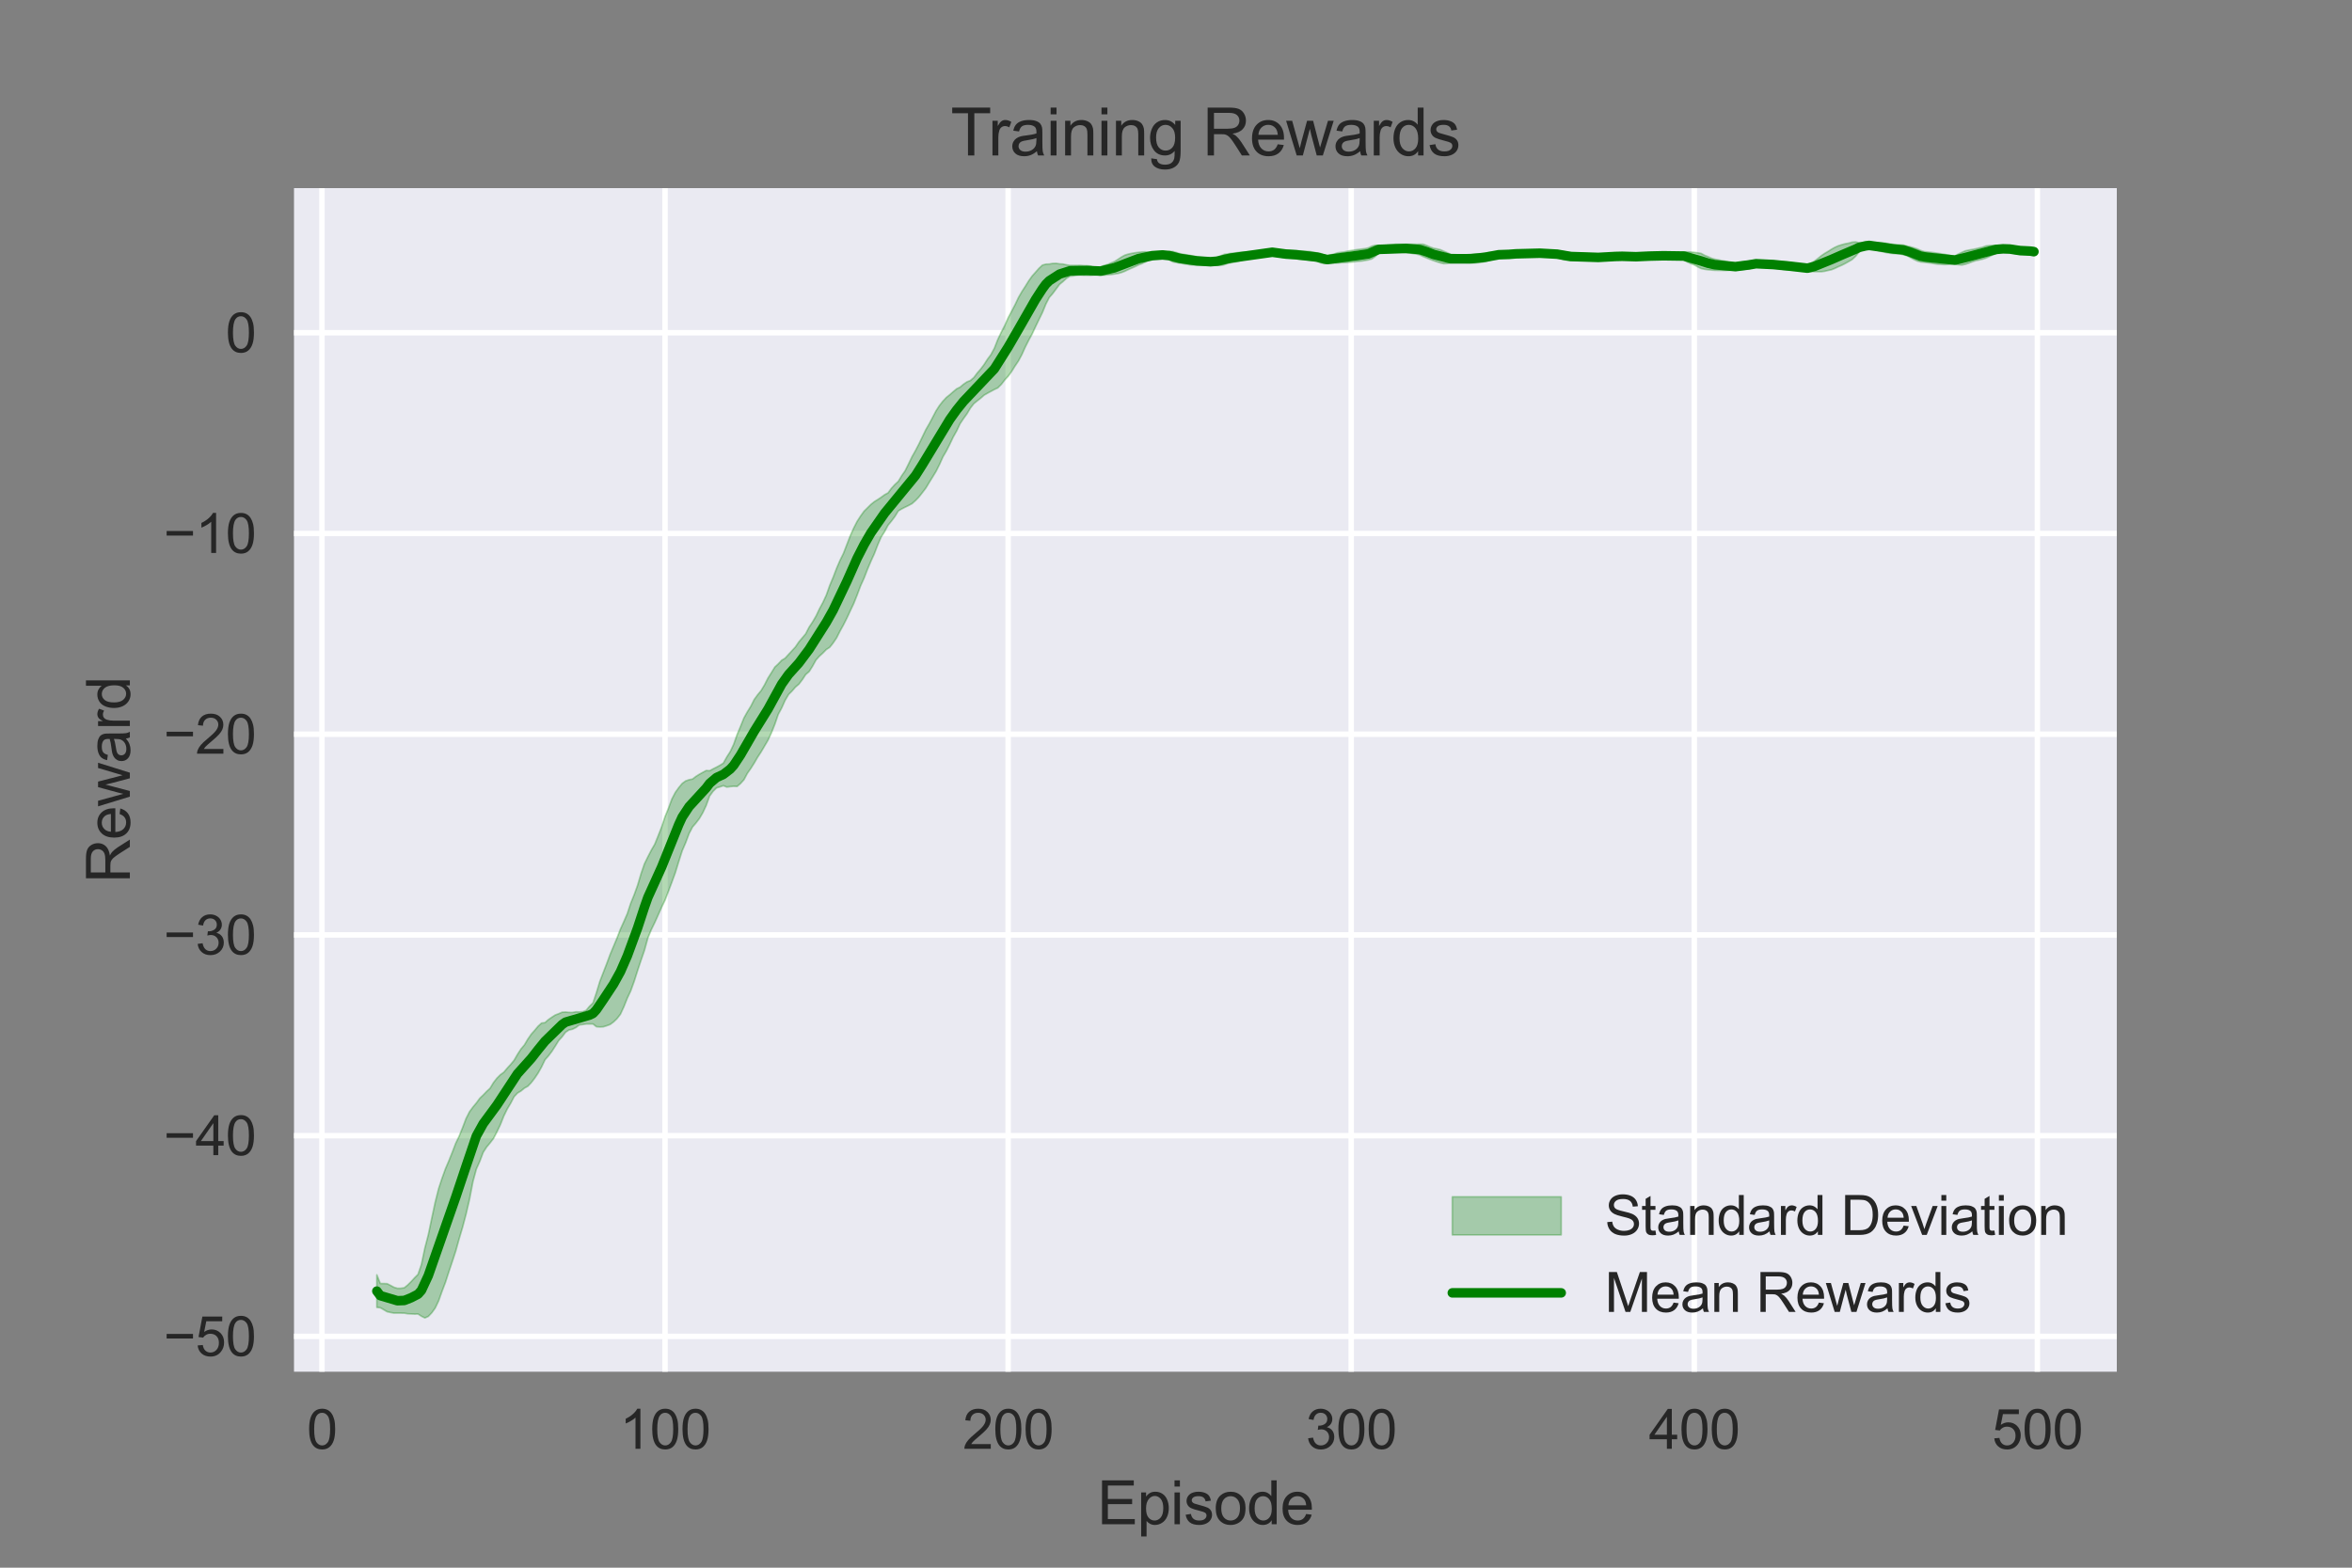 <?xml version="1.0" encoding="utf-8" standalone="no"?>
<!DOCTYPE svg PUBLIC "-//W3C//DTD SVG 1.1//EN"
  "http://www.w3.org/Graphics/SVG/1.1/DTD/svg11.dtd">
<svg xmlns:xlink="http://www.w3.org/1999/xlink" width="432pt" height="288pt" viewBox="0 0 432 288" xmlns="http://www.w3.org/2000/svg" version="1.1">
 <rect x="0" y="0" width="432" height="288" fill="#808080" stroke="none"/>
 <defs>
  <style type="text/css">*{stroke-linejoin: round; stroke-linecap: butt}</style>
 </defs>
 <g id="figure_1">
  <g id="patch_1">
   <path d="M 0 288 
L 432 288 
L 432 0 
L 0 0 
L 0 288 
z
" style="fill: none"/>
  </g>
  <g id="axes_1">
   <g id="patch_2">
    <path d="M 54 252 
L 388.8 252 
L 388.8 34.56 
L 54 34.56 
z
" style="fill: #eaeaf2"/>
   </g>
   <g id="matplotlib.axis_1">
    <g id="xtick_1">
     <g id="line2d_1">
      <path d="M 59.136 252 
L 59.136 34.56 
" clip-path="url(#p780eef0ff9)" style="fill: none; stroke: #ffffff; stroke-linecap: round"/>
     </g>
     <g id="line2d_2"/>
     <g id="text_1">
      <!-- 0 -->
      <g style="fill: #262626" transform="translate(56.355 266.158)scale(0.1 -0.1)">
       <defs>
        <path id="ArialMT-30" d="M 266 2259 
Q 266 3072 433 3567 
Q 600 4063 929 4331 
Q 1259 4600 1759 4600 
Q 2128 4600 2406 4451 
Q 2684 4303 2865 4023 
Q 3047 3744 3150 3342 
Q 3253 2941 3253 2259 
Q 3253 1453 3087 958 
Q 2922 463 2592 192 
Q 2263 -78 1759 -78 
Q 1097 -78 719 397 
Q 266 969 266 2259 
z
M 844 2259 
Q 844 1131 1108 757 
Q 1372 384 1759 384 
Q 2147 384 2411 759 
Q 2675 1134 2675 2259 
Q 2675 3391 2411 3762 
Q 2147 4134 1753 4134 
Q 1366 4134 1134 3806 
Q 844 3388 844 2259 
z
" transform="scale(0.016)"/>
       </defs>
       <use xlink:href="#ArialMT-30"/>
      </g>
     </g>
    </g>
    <g id="xtick_2">
     <g id="line2d_3">
      <path d="M 122.151 252 
L 122.151 34.56 
" clip-path="url(#p780eef0ff9)" style="fill: none; stroke: #ffffff; stroke-linecap: round"/>
     </g>
     <g id="line2d_4"/>
     <g id="text_2">
      <!-- 100 -->
      <g style="fill: #262626" transform="translate(113.81 266.158)scale(0.1 -0.1)">
       <defs>
        <path id="ArialMT-31" d="M 2384 0 
L 1822 0 
L 1822 3584 
Q 1619 3391 1289 3197 
Q 959 3003 697 2906 
L 697 3450 
Q 1169 3672 1522 3987 
Q 1875 4303 2022 4600 
L 2384 4600 
L 2384 0 
z
" transform="scale(0.016)"/>
       </defs>
       <use xlink:href="#ArialMT-31"/>
       <use xlink:href="#ArialMT-30" x="55.615"/>
       <use xlink:href="#ArialMT-30" x="111.23"/>
      </g>
     </g>
    </g>
    <g id="xtick_3">
     <g id="line2d_5">
      <path d="M 185.166 252 
L 185.166 34.56 
" clip-path="url(#p780eef0ff9)" style="fill: none; stroke: #ffffff; stroke-linecap: round"/>
     </g>
     <g id="line2d_6"/>
     <g id="text_3">
      <!-- 200 -->
      <g style="fill: #262626" transform="translate(176.825 266.158)scale(0.1 -0.1)">
       <defs>
        <path id="ArialMT-32" d="M 3222 541 
L 3222 0 
L 194 0 
Q 188 203 259 391 
Q 375 700 629 1000 
Q 884 1300 1366 1694 
Q 2113 2306 2375 2664 
Q 2638 3022 2638 3341 
Q 2638 3675 2398 3904 
Q 2159 4134 1775 4134 
Q 1369 4134 1125 3890 
Q 881 3647 878 3216 
L 300 3275 
Q 359 3922 746 4261 
Q 1134 4600 1788 4600 
Q 2447 4600 2831 4234 
Q 3216 3869 3216 3328 
Q 3216 3053 3103 2787 
Q 2991 2522 2730 2228 
Q 2469 1934 1863 1422 
Q 1356 997 1212 845 
Q 1069 694 975 541 
L 3222 541 
z
" transform="scale(0.016)"/>
       </defs>
       <use xlink:href="#ArialMT-32"/>
       <use xlink:href="#ArialMT-30" x="55.615"/>
       <use xlink:href="#ArialMT-30" x="111.23"/>
      </g>
     </g>
    </g>
    <g id="xtick_4">
     <g id="line2d_7">
      <path d="M 248.181 252 
L 248.181 34.56 
" clip-path="url(#p780eef0ff9)" style="fill: none; stroke: #ffffff; stroke-linecap: round"/>
     </g>
     <g id="line2d_8"/>
     <g id="text_4">
      <!-- 300 -->
      <g style="fill: #262626" transform="translate(239.84 266.158)scale(0.1 -0.1)">
       <defs>
        <path id="ArialMT-33" d="M 269 1209 
L 831 1284 
Q 928 806 1161 595 
Q 1394 384 1728 384 
Q 2125 384 2398 659 
Q 2672 934 2672 1341 
Q 2672 1728 2419 1979 
Q 2166 2231 1775 2231 
Q 1616 2231 1378 2169 
L 1441 2663 
Q 1497 2656 1531 2656 
Q 1891 2656 2178 2843 
Q 2466 3031 2466 3422 
Q 2466 3731 2256 3934 
Q 2047 4138 1716 4138 
Q 1388 4138 1169 3931 
Q 950 3725 888 3313 
L 325 3413 
Q 428 3978 793 4289 
Q 1159 4600 1703 4600 
Q 2078 4600 2393 4439 
Q 2709 4278 2876 4000 
Q 3044 3722 3044 3409 
Q 3044 3113 2884 2869 
Q 2725 2625 2413 2481 
Q 2819 2388 3044 2092 
Q 3269 1797 3269 1353 
Q 3269 753 2831 336 
Q 2394 -81 1725 -81 
Q 1122 -81 723 278 
Q 325 638 269 1209 
z
" transform="scale(0.016)"/>
       </defs>
       <use xlink:href="#ArialMT-33"/>
       <use xlink:href="#ArialMT-30" x="55.615"/>
       <use xlink:href="#ArialMT-30" x="111.23"/>
      </g>
     </g>
    </g>
    <g id="xtick_5">
     <g id="line2d_9">
      <path d="M 311.197 252 
L 311.197 34.56 
" clip-path="url(#p780eef0ff9)" style="fill: none; stroke: #ffffff; stroke-linecap: round"/>
     </g>
     <g id="line2d_10"/>
     <g id="text_5">
      <!-- 400 -->
      <g style="fill: #262626" transform="translate(302.855 266.158)scale(0.1 -0.1)">
       <defs>
        <path id="ArialMT-34" d="M 2069 0 
L 2069 1097 
L 81 1097 
L 81 1613 
L 2172 4581 
L 2631 4581 
L 2631 1613 
L 3250 1613 
L 3250 1097 
L 2631 1097 
L 2631 0 
L 2069 0 
z
M 2069 1613 
L 2069 3678 
L 634 1613 
L 2069 1613 
z
" transform="scale(0.016)"/>
       </defs>
       <use xlink:href="#ArialMT-34"/>
       <use xlink:href="#ArialMT-30" x="55.615"/>
       <use xlink:href="#ArialMT-30" x="111.23"/>
      </g>
     </g>
    </g>
    <g id="xtick_6">
     <g id="line2d_11">
      <path d="M 374.212 252 
L 374.212 34.56 
" clip-path="url(#p780eef0ff9)" style="fill: none; stroke: #ffffff; stroke-linecap: round"/>
     </g>
     <g id="line2d_12"/>
     <g id="text_6">
      <!-- 500 -->
      <g style="fill: #262626" transform="translate(365.871 266.158)scale(0.1 -0.1)">
       <defs>
        <path id="ArialMT-35" d="M 266 1200 
L 856 1250 
Q 922 819 1161 601 
Q 1400 384 1738 384 
Q 2144 384 2425 690 
Q 2706 997 2706 1503 
Q 2706 1984 2436 2262 
Q 2166 2541 1728 2541 
Q 1456 2541 1237 2417 
Q 1019 2294 894 2097 
L 366 2166 
L 809 4519 
L 3088 4519 
L 3088 3981 
L 1259 3981 
L 1013 2750 
Q 1425 3038 1878 3038 
Q 2478 3038 2890 2622 
Q 3303 2206 3303 1553 
Q 3303 931 2941 478 
Q 2500 -78 1738 -78 
Q 1113 -78 717 272 
Q 322 622 266 1200 
z
" transform="scale(0.016)"/>
       </defs>
       <use xlink:href="#ArialMT-35"/>
       <use xlink:href="#ArialMT-30" x="55.615"/>
       <use xlink:href="#ArialMT-30" x="111.23"/>
      </g>
     </g>
    </g>
    <g id="text_7">
     <!-- Episode -->
     <g style="fill: #262626" transform="translate(201.525 280.019)scale(0.11 -0.11)">
      <defs>
       <path id="ArialMT-45" d="M 506 0 
L 506 4581 
L 3819 4581 
L 3819 4041 
L 1113 4041 
L 1113 2638 
L 3647 2638 
L 3647 2100 
L 1113 2100 
L 1113 541 
L 3925 541 
L 3925 0 
L 506 0 
z
" transform="scale(0.016)"/>
       <path id="ArialMT-70" d="M 422 -1272 
L 422 3319 
L 934 3319 
L 934 2888 
Q 1116 3141 1344 3267 
Q 1572 3394 1897 3394 
Q 2322 3394 2647 3175 
Q 2972 2956 3137 2557 
Q 3303 2159 3303 1684 
Q 3303 1175 3120 767 
Q 2938 359 2589 142 
Q 2241 -75 1856 -75 
Q 1575 -75 1351 44 
Q 1128 163 984 344 
L 984 -1272 
L 422 -1272 
z
M 931 1641 
Q 931 1000 1190 694 
Q 1450 388 1819 388 
Q 2194 388 2461 705 
Q 2728 1022 2728 1688 
Q 2728 2322 2467 2637 
Q 2206 2953 1844 2953 
Q 1484 2953 1207 2617 
Q 931 2281 931 1641 
z
" transform="scale(0.016)"/>
       <path id="ArialMT-69" d="M 425 3934 
L 425 4581 
L 988 4581 
L 988 3934 
L 425 3934 
z
M 425 0 
L 425 3319 
L 988 3319 
L 988 0 
L 425 0 
z
" transform="scale(0.016)"/>
       <path id="ArialMT-73" d="M 197 991 
L 753 1078 
Q 800 744 1014 566 
Q 1228 388 1613 388 
Q 2000 388 2187 545 
Q 2375 703 2375 916 
Q 2375 1106 2209 1216 
Q 2094 1291 1634 1406 
Q 1016 1563 777 1677 
Q 538 1791 414 1992 
Q 291 2194 291 2438 
Q 291 2659 392 2848 
Q 494 3038 669 3163 
Q 800 3259 1026 3326 
Q 1253 3394 1513 3394 
Q 1903 3394 2198 3281 
Q 2494 3169 2634 2976 
Q 2775 2784 2828 2463 
L 2278 2388 
Q 2241 2644 2061 2787 
Q 1881 2931 1553 2931 
Q 1166 2931 1000 2803 
Q 834 2675 834 2503 
Q 834 2394 903 2306 
Q 972 2216 1119 2156 
Q 1203 2125 1616 2013 
Q 2213 1853 2448 1751 
Q 2684 1650 2818 1456 
Q 2953 1263 2953 975 
Q 2953 694 2789 445 
Q 2625 197 2315 61 
Q 2006 -75 1616 -75 
Q 969 -75 630 194 
Q 291 463 197 991 
z
" transform="scale(0.016)"/>
       <path id="ArialMT-6f" d="M 213 1659 
Q 213 2581 725 3025 
Q 1153 3394 1769 3394 
Q 2453 3394 2887 2945 
Q 3322 2497 3322 1706 
Q 3322 1066 3130 698 
Q 2938 331 2570 128 
Q 2203 -75 1769 -75 
Q 1072 -75 642 372 
Q 213 819 213 1659 
z
M 791 1659 
Q 791 1022 1069 705 
Q 1347 388 1769 388 
Q 2188 388 2466 706 
Q 2744 1025 2744 1678 
Q 2744 2294 2464 2611 
Q 2184 2928 1769 2928 
Q 1347 2928 1069 2612 
Q 791 2297 791 1659 
z
" transform="scale(0.016)"/>
       <path id="ArialMT-64" d="M 2575 0 
L 2575 419 
Q 2259 -75 1647 -75 
Q 1250 -75 917 144 
Q 584 363 401 755 
Q 219 1147 219 1656 
Q 219 2153 384 2558 
Q 550 2963 881 3178 
Q 1213 3394 1622 3394 
Q 1922 3394 2156 3267 
Q 2391 3141 2538 2938 
L 2538 4581 
L 3097 4581 
L 3097 0 
L 2575 0 
z
M 797 1656 
Q 797 1019 1065 703 
Q 1334 388 1700 388 
Q 2069 388 2326 689 
Q 2584 991 2584 1609 
Q 2584 2291 2321 2609 
Q 2059 2928 1675 2928 
Q 1300 2928 1048 2622 
Q 797 2316 797 1656 
z
" transform="scale(0.016)"/>
       <path id="ArialMT-65" d="M 2694 1069 
L 3275 997 
Q 3138 488 2766 206 
Q 2394 -75 1816 -75 
Q 1088 -75 661 373 
Q 234 822 234 1631 
Q 234 2469 665 2931 
Q 1097 3394 1784 3394 
Q 2450 3394 2872 2941 
Q 3294 2488 3294 1666 
Q 3294 1616 3291 1516 
L 816 1516 
Q 847 969 1125 678 
Q 1403 388 1819 388 
Q 2128 388 2347 550 
Q 2566 713 2694 1069 
z
M 847 1978 
L 2700 1978 
Q 2663 2397 2488 2606 
Q 2219 2931 1791 2931 
Q 1403 2931 1139 2672 
Q 875 2413 847 1978 
z
" transform="scale(0.016)"/>
      </defs>
      <use xlink:href="#ArialMT-45"/>
      <use xlink:href="#ArialMT-70" x="66.699"/>
      <use xlink:href="#ArialMT-69" x="122.314"/>
      <use xlink:href="#ArialMT-73" x="144.531"/>
      <use xlink:href="#ArialMT-6f" x="194.531"/>
      <use xlink:href="#ArialMT-64" x="250.146"/>
      <use xlink:href="#ArialMT-65" x="305.762"/>
     </g>
    </g>
   </g>
   <g id="matplotlib.axis_2">
    <g id="ytick_1">
     <g id="line2d_13">
      <path d="M 54 245.512 
L 388.8 245.512 
" clip-path="url(#p780eef0ff9)" style="fill: none; stroke: #ffffff; stroke-linecap: round"/>
     </g>
     <g id="line2d_14"/>
     <g id="text_8">
      <!-- −50 -->
      <g style="fill: #262626" transform="translate(30.038 249.091)scale(0.1 -0.1)">
       <defs>
        <path id="ArialMT-2212" d="M 3381 1997 
L 356 1997 
L 356 2522 
L 3381 2522 
L 3381 1997 
z
" transform="scale(0.016)"/>
       </defs>
       <use xlink:href="#ArialMT-2212"/>
       <use xlink:href="#ArialMT-35" x="58.398"/>
       <use xlink:href="#ArialMT-30" x="114.014"/>
      </g>
     </g>
    </g>
    <g id="ytick_2">
     <g id="line2d_15">
      <path d="M 54 208.636 
L 388.8 208.636 
" clip-path="url(#p780eef0ff9)" style="fill: none; stroke: #ffffff; stroke-linecap: round"/>
     </g>
     <g id="line2d_16"/>
     <g id="text_9">
      <!-- −40 -->
      <g style="fill: #262626" transform="translate(30.038 212.215)scale(0.1 -0.1)">
       <use xlink:href="#ArialMT-2212"/>
       <use xlink:href="#ArialMT-34" x="58.398"/>
       <use xlink:href="#ArialMT-30" x="114.014"/>
      </g>
     </g>
    </g>
    <g id="ytick_3">
     <g id="line2d_17">
      <path d="M 54 171.76 
L 388.8 171.76 
" clip-path="url(#p780eef0ff9)" style="fill: none; stroke: #ffffff; stroke-linecap: round"/>
     </g>
     <g id="line2d_18"/>
     <g id="text_10">
      <!-- −30 -->
      <g style="fill: #262626" transform="translate(30.038 175.339)scale(0.1 -0.1)">
       <use xlink:href="#ArialMT-2212"/>
       <use xlink:href="#ArialMT-33" x="58.398"/>
       <use xlink:href="#ArialMT-30" x="114.014"/>
      </g>
     </g>
    </g>
    <g id="ytick_4">
     <g id="line2d_19">
      <path d="M 54 134.884 
L 388.8 134.884 
" clip-path="url(#p780eef0ff9)" style="fill: none; stroke: #ffffff; stroke-linecap: round"/>
     </g>
     <g id="line2d_20"/>
     <g id="text_11">
      <!-- −20 -->
      <g style="fill: #262626" transform="translate(30.038 138.463)scale(0.1 -0.1)">
       <use xlink:href="#ArialMT-2212"/>
       <use xlink:href="#ArialMT-32" x="58.398"/>
       <use xlink:href="#ArialMT-30" x="114.014"/>
      </g>
     </g>
    </g>
    <g id="ytick_5">
     <g id="line2d_21">
      <path d="M 54 98.009 
L 388.8 98.009 
" clip-path="url(#p780eef0ff9)" style="fill: none; stroke: #ffffff; stroke-linecap: round"/>
     </g>
     <g id="line2d_22"/>
     <g id="text_12">
      <!-- −10 -->
      <g style="fill: #262626" transform="translate(30.038 101.587)scale(0.1 -0.1)">
       <use xlink:href="#ArialMT-2212"/>
       <use xlink:href="#ArialMT-31" x="58.398"/>
       <use xlink:href="#ArialMT-30" x="114.014"/>
      </g>
     </g>
    </g>
    <g id="ytick_6">
     <g id="line2d_23">
      <path d="M 54 61.133 
L 388.8 61.133 
" clip-path="url(#p780eef0ff9)" style="fill: none; stroke: #ffffff; stroke-linecap: round"/>
     </g>
     <g id="line2d_24"/>
     <g id="text_13">
      <!-- 0 -->
      <g style="fill: #262626" transform="translate(41.439 64.712)scale(0.1 -0.1)">
       <use xlink:href="#ArialMT-30"/>
      </g>
     </g>
    </g>
    <g id="text_14">
     <!-- Reward -->
     <g style="fill: #262626" transform="translate(23.851 162.231)rotate(-90)scale(0.11 -0.11)">
      <defs>
       <path id="ArialMT-52" d="M 503 0 
L 503 4581 
L 2534 4581 
Q 3147 4581 3465 4457 
Q 3784 4334 3975 4021 
Q 4166 3709 4166 3331 
Q 4166 2844 3850 2509 
Q 3534 2175 2875 2084 
Q 3116 1969 3241 1856 
Q 3506 1613 3744 1247 
L 4541 0 
L 3778 0 
L 3172 953 
Q 2906 1366 2734 1584 
Q 2563 1803 2427 1890 
Q 2291 1978 2150 2013 
Q 2047 2034 1813 2034 
L 1109 2034 
L 1109 0 
L 503 0 
z
M 1109 2559 
L 2413 2559 
Q 2828 2559 3062 2645 
Q 3297 2731 3419 2920 
Q 3541 3109 3541 3331 
Q 3541 3656 3305 3865 
Q 3069 4075 2559 4075 
L 1109 4075 
L 1109 2559 
z
" transform="scale(0.016)"/>
       <path id="ArialMT-77" d="M 1034 0 
L 19 3319 
L 600 3319 
L 1128 1403 
L 1325 691 
Q 1338 744 1497 1375 
L 2025 3319 
L 2603 3319 
L 3100 1394 
L 3266 759 
L 3456 1400 
L 4025 3319 
L 4572 3319 
L 3534 0 
L 2950 0 
L 2422 1988 
L 2294 2553 
L 1622 0 
L 1034 0 
z
" transform="scale(0.016)"/>
       <path id="ArialMT-61" d="M 2588 409 
Q 2275 144 1986 34 
Q 1697 -75 1366 -75 
Q 819 -75 525 192 
Q 231 459 231 875 
Q 231 1119 342 1320 
Q 453 1522 633 1644 
Q 813 1766 1038 1828 
Q 1203 1872 1538 1913 
Q 2219 1994 2541 2106 
Q 2544 2222 2544 2253 
Q 2544 2597 2384 2738 
Q 2169 2928 1744 2928 
Q 1347 2928 1158 2789 
Q 969 2650 878 2297 
L 328 2372 
Q 403 2725 575 2942 
Q 747 3159 1072 3276 
Q 1397 3394 1825 3394 
Q 2250 3394 2515 3294 
Q 2781 3194 2906 3042 
Q 3031 2891 3081 2659 
Q 3109 2516 3109 2141 
L 3109 1391 
Q 3109 606 3145 398 
Q 3181 191 3288 0 
L 2700 0 
Q 2613 175 2588 409 
z
M 2541 1666 
Q 2234 1541 1622 1453 
Q 1275 1403 1131 1340 
Q 988 1278 909 1158 
Q 831 1038 831 891 
Q 831 666 1001 516 
Q 1172 366 1500 366 
Q 1825 366 2078 508 
Q 2331 650 2450 897 
Q 2541 1088 2541 1459 
L 2541 1666 
z
" transform="scale(0.016)"/>
       <path id="ArialMT-72" d="M 416 0 
L 416 3319 
L 922 3319 
L 922 2816 
Q 1116 3169 1280 3281 
Q 1444 3394 1641 3394 
Q 1925 3394 2219 3213 
L 2025 2691 
Q 1819 2813 1613 2813 
Q 1428 2813 1281 2702 
Q 1134 2591 1072 2394 
Q 978 2094 978 1738 
L 978 0 
L 416 0 
z
" transform="scale(0.016)"/>
      </defs>
      <use xlink:href="#ArialMT-52"/>
      <use xlink:href="#ArialMT-65" x="72.217"/>
      <use xlink:href="#ArialMT-77" x="127.832"/>
      <use xlink:href="#ArialMT-61" x="200.049"/>
      <use xlink:href="#ArialMT-72" x="255.664"/>
      <use xlink:href="#ArialMT-64" x="288.965"/>
     </g>
    </g>
   </g>
   <g id="PolyCollection_1">
    <defs>
     <path id="m551ad7a703" d="M 69.218 -53.803 
L 69.218 -47.817 
L 69.848 -47.756 
L 70.478 -47.393 
L 71.109 -47.023 
L 71.739 -46.882 
L 72.369 -46.765 
L 72.999 -46.768 
L 73.629 -46.767 
L 74.259 -46.759 
L 74.89 -46.648 
L 75.52 -46.623 
L 76.15 -46.582 
L 76.78 -46.607 
L 77.41 -46.192 
L 78.04 -45.884 
L 78.67 -46.166 
L 79.301 -46.822 
L 79.931 -47.696 
L 80.561 -49.017 
L 81.191 -50.779 
L 81.821 -52.444 
L 82.451 -54.391 
L 83.082 -56.268 
L 83.712 -58.191 
L 84.342 -60.447 
L 84.972 -62.567 
L 85.602 -64.961 
L 86.232 -67.648 
L 86.862 -70.907 
L 87.493 -73.232 
L 88.123 -74.644 
L 88.753 -76.311 
L 89.383 -77.278 
L 90.013 -78.034 
L 90.643 -78.851 
L 91.274 -80.065 
L 91.904 -81.391 
L 92.534 -82.969 
L 93.164 -84.255 
L 93.794 -85.313 
L 94.424 -86.526 
L 95.054 -87.197 
L 95.685 -87.571 
L 96.315 -88.098 
L 96.945 -88.445 
L 97.575 -89.108 
L 98.205 -89.921 
L 98.835 -90.862 
L 99.466 -91.981 
L 100.096 -93.299 
L 100.726 -94.012 
L 101.356 -94.84 
L 101.986 -95.807 
L 102.616 -96.832 
L 103.246 -97.529 
L 103.877 -98.365 
L 104.507 -98.779 
L 105.137 -98.914 
L 105.767 -99.225 
L 106.397 -99.706 
L 107.027 -99.784 
L 107.657 -99.888 
L 108.288 -99.884 
L 108.918 -99.885 
L 109.548 -99.381 
L 110.178 -99.334 
L 110.808 -99.366 
L 111.438 -99.561 
L 112.069 -99.797 
L 112.699 -100.264 
L 113.329 -100.867 
L 113.959 -101.68 
L 114.589 -103.051 
L 115.219 -104.627 
L 115.849 -105.97 
L 116.48 -107.712 
L 117.11 -109.692 
L 117.74 -111.591 
L 118.37 -113.417 
L 119 -115.697 
L 119.63 -117.221 
L 120.261 -118.511 
L 120.891 -119.914 
L 121.521 -121.329 
L 122.151 -122.635 
L 122.781 -124.281 
L 123.411 -125.96 
L 124.041 -127.688 
L 124.672 -129.736 
L 125.302 -131.709 
L 125.932 -133.169 
L 126.562 -134.86 
L 127.192 -136.069 
L 127.822 -136.798 
L 128.453 -137.621 
L 129.083 -138.693 
L 129.713 -140.039 
L 130.343 -141.77 
L 130.973 -142.624 
L 131.603 -143.249 
L 132.233 -143.443 
L 132.864 -143.666 
L 133.494 -143.409 
L 134.124 -143.488 
L 134.754 -143.549 
L 135.384 -143.516 
L 136.014 -144.061 
L 136.644 -144.754 
L 137.275 -145.939 
L 137.905 -146.833 
L 138.535 -147.829 
L 139.165 -148.908 
L 139.795 -149.87 
L 140.425 -150.937 
L 141.056 -152.016 
L 141.686 -153.376 
L 142.316 -154.946 
L 142.946 -156.77 
L 143.576 -157.944 
L 144.206 -159.348 
L 144.836 -160.41 
L 145.467 -161.04 
L 146.097 -161.772 
L 146.727 -162.306 
L 147.357 -163.128 
L 147.987 -164.083 
L 148.617 -164.625 
L 149.248 -165.624 
L 149.878 -166.758 
L 150.508 -167.458 
L 151.138 -168.028 
L 151.768 -168.677 
L 152.398 -169.084 
L 153.028 -169.881 
L 153.659 -170.816 
L 154.289 -172.059 
L 154.919 -173.198 
L 155.549 -174.447 
L 156.179 -175.799 
L 156.809 -177.124 
L 157.44 -178.706 
L 158.07 -180.385 
L 158.7 -181.776 
L 159.33 -183.401 
L 159.96 -184.885 
L 160.59 -186.269 
L 161.22 -187.906 
L 161.851 -189.354 
L 162.481 -190.339 
L 163.111 -191.511 
L 163.741 -192.275 
L 164.371 -193.116 
L 165.001 -194.14 
L 165.632 -194.515 
L 166.262 -194.837 
L 166.892 -195.138 
L 167.522 -195.483 
L 168.152 -196.042 
L 168.782 -196.701 
L 169.412 -197.501 
L 170.043 -198.326 
L 170.673 -199.367 
L 171.303 -200.38 
L 171.933 -201.413 
L 172.563 -202.674 
L 173.193 -204.076 
L 173.823 -205.148 
L 174.454 -206.394 
L 175.084 -207.724 
L 175.714 -208.837 
L 176.344 -210.169 
L 176.974 -211.108 
L 177.604 -211.978 
L 178.235 -213.027 
L 178.865 -213.843 
L 179.495 -214.358 
L 180.125 -214.85 
L 180.755 -215.406 
L 181.385 -215.767 
L 182.015 -216.11 
L 182.646 -216.448 
L 183.276 -216.745 
L 183.906 -217.375 
L 184.536 -218.189 
L 185.166 -218.874 
L 185.796 -219.732 
L 186.427 -220.747 
L 187.057 -221.678 
L 187.687 -222.857 
L 188.317 -224.252 
L 188.947 -225.489 
L 189.577 -226.643 
L 190.207 -228.003 
L 190.838 -229.31 
L 191.468 -230.593 
L 192.098 -232.133 
L 192.728 -233.353 
L 193.358 -234.079 
L 193.988 -234.927 
L 194.619 -235.767 
L 195.249 -236.279 
L 195.879 -236.865 
L 196.509 -237.252 
L 197.139 -237.31 
L 197.769 -237.424 
L 198.399 -237.467 
L 199.03 -237.424 
L 199.66 -237.421 
L 200.29 -237.406 
L 200.92 -237.457 
L 201.55 -237.506 
L 202.18 -237.434 
L 202.811 -237.452 
L 203.441 -237.518 
L 204.071 -237.552 
L 204.701 -237.661 
L 205.331 -237.752 
L 205.961 -237.922 
L 206.591 -238.16 
L 207.222 -238.47 
L 207.852 -238.738 
L 208.482 -239.015 
L 209.112 -239.331 
L 209.742 -239.566 
L 210.372 -239.877 
L 211.002 -240.224 
L 211.633 -240.378 
L 212.263 -240.483 
L 212.893 -240.562 
L 213.523 -240.662 
L 214.153 -240.618 
L 214.783 -240.287 
L 215.414 -239.894 
L 216.044 -239.767 
L 216.674 -239.666 
L 217.304 -239.568 
L 217.934 -239.456 
L 218.564 -239.357 
L 219.194 -239.315 
L 219.825 -239.299 
L 220.455 -239.292 
L 221.085 -239.281 
L 221.715 -239.294 
L 222.345 -239.312 
L 222.975 -239.31 
L 223.606 -239.253 
L 224.236 -239.233 
L 224.866 -239.366 
L 225.496 -239.635 
L 226.126 -239.741 
L 226.756 -239.851 
L 227.386 -239.982 
L 228.017 -240.167 
L 228.647 -240.381 
L 229.277 -240.529 
L 229.907 -240.642 
L 230.537 -240.775 
L 231.167 -240.94 
L 231.798 -241.041 
L 232.428 -241.157 
L 233.058 -241.237 
L 233.688 -241.224 
L 234.318 -241.004 
L 234.948 -240.846 
L 235.578 -240.731 
L 236.209 -240.626 
L 236.839 -240.604 
L 237.469 -240.554 
L 238.099 -240.464 
L 238.729 -240.39 
L 239.359 -240.329 
L 239.989 -240.293 
L 240.62 -240.216 
L 241.25 -240.143 
L 241.88 -240.021 
L 242.51 -239.744 
L 243.14 -239.564 
L 243.77 -239.634 
L 244.401 -239.646 
L 245.031 -239.667 
L 245.661 -239.683 
L 246.291 -239.733 
L 246.921 -239.757 
L 247.551 -239.782 
L 248.181 -239.847 
L 248.812 -239.913 
L 249.442 -239.985 
L 250.072 -240.042 
L 250.702 -240.139 
L 251.332 -240.256 
L 251.962 -240.432 
L 252.593 -240.873 
L 253.223 -241.473 
L 253.853 -241.517 
L 254.483 -241.554 
L 255.113 -241.619 
L 255.743 -241.644 
L 256.373 -241.751 
L 257.004 -241.762 
L 257.634 -241.655 
L 258.264 -241.589 
L 258.894 -241.526 
L 259.524 -241.422 
L 260.154 -241.331 
L 260.785 -241.165 
L 261.415 -240.861 
L 262.045 -240.603 
L 262.675 -240.349 
L 263.305 -240.121 
L 263.935 -239.902 
L 264.565 -239.709 
L 265.196 -239.562 
L 265.826 -239.593 
L 266.456 -239.669 
L 267.086 -239.673 
L 267.716 -239.671 
L 268.346 -239.671 
L 268.977 -239.669 
L 269.607 -239.665 
L 270.237 -239.664 
L 270.867 -239.688 
L 271.497 -239.747 
L 272.127 -239.809 
L 272.757 -239.95 
L 273.388 -240.115 
L 274.018 -240.319 
L 274.648 -240.563 
L 275.278 -240.837 
L 275.908 -240.822 
L 276.538 -240.846 
L 277.168 -240.833 
L 277.799 -240.868 
L 278.429 -240.906 
L 279.059 -240.901 
L 279.689 -240.89 
L 280.319 -240.868 
L 280.949 -240.895 
L 281.58 -241.021 
L 282.21 -241.15 
L 282.84 -241.128 
L 283.47 -241.113 
L 284.1 -241.033 
L 284.73 -240.899 
L 285.36 -240.831 
L 285.991 -240.792 
L 286.621 -240.506 
L 287.251 -240.272 
L 287.881 -240.213 
L 288.511 -240.187 
L 289.141 -240.164 
L 289.772 -240.166 
L 290.402 -240.166 
L 291.032 -240.167 
L 291.662 -240.174 
L 292.292 -240.157 
L 292.922 -240.143 
L 293.552 -240.141 
L 294.183 -240.152 
L 294.813 -240.192 
L 295.443 -240.216 
L 296.073 -240.233 
L 296.703 -240.429 
L 297.333 -240.613 
L 297.964 -240.56 
L 298.594 -240.473 
L 299.224 -240.445 
L 299.854 -240.448 
L 300.484 -240.448 
L 301.114 -240.449 
L 301.744 -240.457 
L 302.375 -240.471 
L 303.005 -240.415 
L 303.635 -240.424 
L 304.265 -240.436 
L 304.895 -240.427 
L 305.525 -240.42 
L 306.156 -240.406 
L 306.786 -240.369 
L 307.416 -240.431 
L 308.046 -240.521 
L 308.676 -240.481 
L 309.306 -240.216 
L 309.936 -239.864 
L 310.567 -239.568 
L 311.197 -239.332 
L 311.827 -238.977 
L 312.457 -238.669 
L 313.087 -238.532 
L 313.717 -238.444 
L 314.347 -238.388 
L 314.978 -238.34 
L 315.608 -238.328 
L 316.238 -238.324 
L 316.868 -238.31 
L 317.498 -238.344 
L 318.128 -238.405 
L 318.759 -238.405 
L 319.389 -238.418 
L 320.019 -238.482 
L 320.649 -238.559 
L 321.279 -238.628 
L 321.909 -238.858 
L 322.539 -239.076 
L 323.17 -239.047 
L 323.8 -238.964 
L 324.43 -238.934 
L 325.06 -238.867 
L 325.69 -238.768 
L 326.32 -238.721 
L 326.951 -238.618 
L 327.581 -238.509 
L 328.211 -238.465 
L 328.841 -238.413 
L 329.471 -238.375 
L 330.101 -238.373 
L 330.731 -238.307 
L 331.362 -238.293 
L 331.992 -238.293 
L 332.622 -238.109 
L 333.252 -238.097 
L 333.882 -238.082 
L 334.512 -238.079 
L 335.143 -238.168 
L 335.773 -238.316 
L 336.403 -238.45 
L 337.033 -238.703 
L 337.663 -239.006 
L 338.293 -239.275 
L 338.923 -239.597 
L 339.554 -239.954 
L 340.184 -240.319 
L 340.814 -240.905 
L 341.444 -241.669 
L 342.074 -242.104 
L 342.704 -242.326 
L 343.334 -242.565 
L 343.965 -242.324 
L 344.595 -242.084 
L 345.225 -241.895 
L 345.855 -241.743 
L 346.485 -241.591 
L 347.115 -241.476 
L 347.746 -241.427 
L 348.376 -241.389 
L 349.006 -241.354 
L 349.636 -241.189 
L 350.266 -241.046 
L 350.896 -240.675 
L 351.526 -240.33 
L 352.157 -240.041 
L 352.787 -239.878 
L 353.417 -239.805 
L 354.047 -239.741 
L 354.677 -239.659 
L 355.307 -239.558 
L 355.938 -239.465 
L 356.568 -239.425 
L 357.198 -239.395 
L 357.828 -239.417 
L 358.458 -239.447 
L 359.088 -239.458 
L 359.718 -239.359 
L 360.349 -239.317 
L 360.979 -239.454 
L 361.609 -239.667 
L 362.239 -239.908 
L 362.869 -240.109 
L 363.499 -240.24 
L 364.13 -240.39 
L 364.76 -240.583 
L 365.39 -240.86 
L 366.02 -241.183 
L 366.65 -241.435 
L 367.28 -241.657 
L 367.91 -241.726 
L 368.541 -241.739 
L 369.171 -241.63 
L 369.801 -241.484 
L 370.431 -241.323 
L 371.061 -241.292 
L 371.691 -241.287 
L 372.322 -241.27 
L 372.952 -241.158 
L 373.582 -241.049 
L 373.582 -242.491 
L 373.582 -242.491 
L 372.952 -242.575 
L 372.322 -242.611 
L 371.691 -242.621 
L 371.061 -242.626 
L 370.431 -242.696 
L 369.801 -242.784 
L 369.171 -242.859 
L 368.541 -242.842 
L 367.91 -242.846 
L 367.28 -242.86 
L 366.65 -242.925 
L 366.02 -242.928 
L 365.39 -242.892 
L 364.76 -242.809 
L 364.13 -242.578 
L 363.499 -242.442 
L 362.869 -242.287 
L 362.239 -242.166 
L 361.609 -242.056 
L 360.979 -241.919 
L 360.349 -241.641 
L 359.718 -241.341 
L 359.088 -240.984 
L 358.458 -241.013 
L 357.828 -241.145 
L 357.198 -241.268 
L 356.568 -241.377 
L 355.938 -241.466 
L 355.307 -241.566 
L 354.677 -241.649 
L 354.047 -241.715 
L 353.417 -241.771 
L 352.787 -241.984 
L 352.157 -242.263 
L 351.526 -242.472 
L 350.896 -242.653 
L 350.266 -242.789 
L 349.636 -242.968 
L 349.006 -243.016 
L 348.376 -243.063 
L 347.746 -243.108 
L 347.115 -243.188 
L 346.485 -243.294 
L 345.855 -243.382 
L 345.225 -243.405 
L 344.595 -243.41 
L 343.965 -243.372 
L 343.334 -243.261 
L 342.704 -243.352 
L 342.074 -243.353 
L 341.444 -243.419 
L 340.814 -243.556 
L 340.184 -243.506 
L 339.554 -243.328 
L 338.923 -243.214 
L 338.293 -243.047 
L 337.663 -242.846 
L 337.033 -242.569 
L 336.403 -242.213 
L 335.773 -241.812 
L 335.143 -241.444 
L 334.512 -241.008 
L 333.882 -240.498 
L 333.252 -240.012 
L 332.622 -239.641 
L 331.992 -239.171 
L 331.362 -239.171 
L 330.731 -239.388 
L 330.101 -239.516 
L 329.471 -239.642 
L 328.841 -239.77 
L 328.211 -239.865 
L 327.581 -239.923 
L 326.951 -239.98 
L 326.32 -239.997 
L 325.69 -240.032 
L 325.06 -240.063 
L 324.43 -240.06 
L 323.8 -240.058 
L 323.17 -240.039 
L 322.539 -240.029 
L 321.909 -240.099 
L 321.279 -240.044 
L 320.649 -239.938 
L 320.019 -239.858 
L 319.389 -239.737 
L 318.759 -239.621 
L 318.128 -239.621 
L 317.498 -239.83 
L 316.868 -240.012 
L 316.238 -240.135 
L 315.608 -240.261 
L 314.978 -240.378 
L 314.347 -240.561 
L 313.717 -240.846 
L 313.087 -241.098 
L 312.457 -241.441 
L 311.827 -241.557 
L 311.197 -241.626 
L 310.567 -241.704 
L 309.936 -241.731 
L 309.306 -241.701 
L 308.676 -241.62 
L 308.046 -241.608 
L 307.416 -241.605 
L 306.786 -241.594 
L 306.156 -241.603 
L 305.525 -241.608 
L 304.895 -241.61 
L 304.265 -241.619 
L 303.635 -241.558 
L 303.005 -241.493 
L 302.375 -241.234 
L 301.744 -241.192 
L 301.114 -241.238 
L 300.484 -241.229 
L 299.854 -241.229 
L 299.224 -241.269 
L 298.594 -241.278 
L 297.964 -241.274 
L 297.333 -241.257 
L 296.703 -241.34 
L 296.073 -241.371 
L 295.443 -241.36 
L 294.813 -241.347 
L 294.183 -241.304 
L 293.552 -241.278 
L 292.922 -241.304 
L 292.292 -241.354 
L 291.662 -241.411 
L 291.032 -241.455 
L 290.402 -241.539 
L 289.772 -241.539 
L 289.141 -241.522 
L 288.511 -241.564 
L 287.881 -241.612 
L 287.251 -241.765 
L 286.621 -241.862 
L 285.991 -241.826 
L 285.36 -241.823 
L 284.73 -241.811 
L 284.1 -241.815 
L 283.47 -241.828 
L 282.84 -241.84 
L 282.21 -241.864 
L 281.58 -241.882 
L 280.949 -241.842 
L 280.319 -241.787 
L 279.689 -241.811 
L 279.059 -241.827 
L 278.429 -241.831 
L 277.799 -241.814 
L 277.168 -241.702 
L 276.538 -241.596 
L 275.908 -241.566 
L 275.278 -241.569 
L 274.648 -241.668 
L 274.018 -241.653 
L 273.388 -241.599 
L 272.757 -241.515 
L 272.127 -241.389 
L 271.497 -241.368 
L 270.867 -241.344 
L 270.237 -241.285 
L 269.607 -241.219 
L 268.977 -241.151 
L 268.346 -241.14 
L 267.716 -241.185 
L 267.086 -241.229 
L 266.456 -241.262 
L 265.826 -241.577 
L 265.196 -241.848 
L 264.565 -242.125 
L 263.935 -242.273 
L 263.305 -242.396 
L 262.675 -242.619 
L 262.045 -242.891 
L 261.415 -243.121 
L 260.785 -243.14 
L 260.154 -243.131 
L 259.524 -243.132 
L 258.894 -243.129 
L 258.264 -243.13 
L 257.634 -243.129 
L 257.004 -243.133 
L 256.373 -243.134 
L 255.743 -243.066 
L 255.113 -243.008 
L 254.483 -242.935 
L 253.853 -242.917 
L 253.223 -242.896 
L 252.593 -242.953 
L 251.962 -242.776 
L 251.332 -242.463 
L 250.702 -242.322 
L 250.072 -242.244 
L 249.442 -242.171 
L 248.812 -242.078 
L 248.181 -241.978 
L 247.551 -241.868 
L 246.921 -241.717 
L 246.291 -241.649 
L 245.661 -241.552 
L 245.031 -241.328 
L 244.401 -241.174 
L 243.77 -240.992 
L 243.14 -241.164 
L 242.51 -241.444 
L 241.88 -241.528 
L 241.25 -241.664 
L 240.62 -241.784 
L 239.989 -241.836 
L 239.359 -241.864 
L 238.729 -241.896 
L 238.099 -241.941 
L 237.469 -241.981 
L 236.839 -242.013 
L 236.209 -242.019 
L 235.578 -242.034 
L 234.948 -242.039 
L 234.318 -242.112 
L 233.688 -242.094 
L 233.058 -241.998 
L 232.428 -241.866 
L 231.798 -241.853 
L 231.167 -241.798 
L 230.537 -241.75 
L 229.907 -241.736 
L 229.277 -241.719 
L 228.647 -241.702 
L 228.017 -241.667 
L 227.386 -241.603 
L 226.756 -241.513 
L 226.126 -241.457 
L 225.496 -241.36 
L 224.866 -241.279 
L 224.236 -240.997 
L 223.606 -240.783 
L 222.975 -240.532 
L 222.345 -240.521 
L 221.715 -240.604 
L 221.085 -240.682 
L 220.455 -240.735 
L 219.825 -240.848 
L 219.194 -240.952 
L 218.564 -241.076 
L 217.934 -241.189 
L 217.304 -241.289 
L 216.674 -241.412 
L 216.044 -241.616 
L 215.414 -241.792 
L 214.783 -241.795 
L 214.153 -241.677 
L 213.523 -241.67 
L 212.893 -241.705 
L 212.263 -241.71 
L 211.633 -241.687 
L 211.002 -241.665 
L 210.372 -241.736 
L 209.742 -241.715 
L 209.112 -241.646 
L 208.482 -241.566 
L 207.852 -241.455 
L 207.222 -241.317 
L 206.591 -241.12 
L 205.961 -240.768 
L 205.331 -240.348 
L 204.701 -239.941 
L 204.071 -239.691 
L 203.441 -239.411 
L 202.811 -239.238 
L 202.18 -238.97 
L 201.55 -238.76 
L 200.92 -238.864 
L 200.29 -239.127 
L 199.66 -239.186 
L 199.03 -239.201 
L 198.399 -239.26 
L 197.769 -239.247 
L 197.139 -239.242 
L 196.509 -239.244 
L 195.879 -239.345 
L 195.249 -239.489 
L 194.619 -239.521 
L 193.988 -239.624 
L 193.358 -239.606 
L 192.728 -239.493 
L 192.098 -239.468 
L 191.468 -239.294 
L 190.838 -238.714 
L 190.207 -237.993 
L 189.577 -237.287 
L 188.947 -236.404 
L 188.317 -235.383 
L 187.687 -234.418 
L 187.057 -233.319 
L 186.427 -231.992 
L 185.796 -230.794 
L 185.166 -229.596 
L 184.536 -228.188 
L 183.906 -226.966 
L 183.276 -225.641 
L 182.646 -224.039 
L 182.015 -222.865 
L 181.385 -222.019 
L 180.755 -221.034 
L 180.125 -220.198 
L 179.495 -219.473 
L 178.865 -218.633 
L 178.235 -218.093 
L 177.604 -217.843 
L 176.974 -217.413 
L 176.344 -216.877 
L 175.714 -216.568 
L 175.084 -216.04 
L 174.454 -215.489 
L 173.823 -214.983 
L 173.193 -214.304 
L 172.563 -213.512 
L 171.933 -212.533 
L 171.303 -211.325 
L 170.673 -210.135 
L 170.043 -209.047 
L 169.412 -207.742 
L 168.782 -206.43 
L 168.152 -205.219 
L 167.522 -204.109 
L 166.892 -202.803 
L 166.262 -201.528 
L 165.632 -200.624 
L 165.001 -199.57 
L 164.371 -198.99 
L 163.741 -198.301 
L 163.111 -197.451 
L 162.481 -197.112 
L 161.851 -196.649 
L 161.22 -196.226 
L 160.59 -195.835 
L 159.96 -195.328 
L 159.33 -194.701 
L 158.7 -194.077 
L 158.07 -193.2 
L 157.44 -192.224 
L 156.809 -190.994 
L 156.179 -189.59 
L 155.549 -187.964 
L 154.919 -186.337 
L 154.289 -185.052 
L 153.659 -183.584 
L 153.028 -181.938 
L 152.398 -180.44 
L 151.768 -178.661 
L 151.138 -177.301 
L 150.508 -176.138 
L 149.878 -174.81 
L 149.248 -173.74 
L 148.617 -172.794 
L 147.987 -171.566 
L 147.357 -170.816 
L 146.727 -170.07 
L 146.097 -169.148 
L 145.467 -168.46 
L 144.836 -167.772 
L 144.206 -167.082 
L 143.576 -166.698 
L 142.946 -166.037 
L 142.316 -165.446 
L 141.686 -164.416 
L 141.056 -163.425 
L 140.425 -162.181 
L 139.795 -161.128 
L 139.165 -160.366 
L 138.535 -159.499 
L 137.905 -158.255 
L 137.275 -157.231 
L 136.644 -156.103 
L 136.014 -154.537 
L 135.384 -153.035 
L 134.754 -151.251 
L 134.124 -149.92 
L 133.494 -148.929 
L 132.864 -147.806 
L 132.233 -147.411 
L 131.603 -147.061 
L 130.973 -146.746 
L 130.343 -146.402 
L 129.713 -146.445 
L 129.083 -146.104 
L 128.453 -145.756 
L 127.822 -145.362 
L 127.192 -144.874 
L 126.562 -144.756 
L 125.932 -144.53 
L 125.302 -144.072 
L 124.672 -143.307 
L 124.041 -142.423 
L 123.411 -141.219 
L 122.781 -139.516 
L 122.151 -137.962 
L 121.521 -136.069 
L 120.891 -134.461 
L 120.261 -132.905 
L 119.63 -131.816 
L 119 -130.593 
L 118.37 -129.305 
L 117.74 -127.481 
L 117.11 -125.359 
L 116.48 -123.616 
L 115.849 -122.057 
L 115.219 -120.145 
L 114.589 -118.698 
L 113.959 -117.312 
L 113.329 -115.673 
L 112.699 -114.165 
L 112.069 -112.669 
L 111.438 -110.969 
L 110.808 -109.338 
L 110.178 -107.71 
L 109.548 -105.626 
L 108.918 -103.749 
L 108.288 -103.15 
L 107.657 -102.381 
L 107.027 -102.144 
L 106.397 -102.093 
L 105.767 -102.113 
L 105.137 -102 
L 104.507 -102.006 
L 103.877 -102.078 
L 103.246 -102.039 
L 102.616 -101.768 
L 101.986 -101.53 
L 101.356 -101.123 
L 100.726 -100.688 
L 100.096 -100.129 
L 99.466 -100.046 
L 98.835 -99.468 
L 98.205 -98.713 
L 97.575 -98.005 
L 96.945 -97.092 
L 96.315 -96.029 
L 95.685 -95.283 
L 95.054 -94.301 
L 94.424 -93.212 
L 93.794 -92.452 
L 93.164 -91.768 
L 92.534 -91.016 
L 91.904 -90.557 
L 91.274 -89.928 
L 90.643 -89.115 
L 90.013 -88.078 
L 89.383 -87.489 
L 88.753 -86.833 
L 88.123 -86.232 
L 87.493 -85.367 
L 86.862 -84.613 
L 86.232 -83.751 
L 85.602 -82.511 
L 84.972 -80.849 
L 84.342 -79.29 
L 83.712 -77.979 
L 83.082 -76.333 
L 82.451 -74.762 
L 81.821 -73.29 
L 81.191 -71.534 
L 80.561 -69.618 
L 79.931 -67.122 
L 79.301 -64.179 
L 78.67 -61.157 
L 78.04 -58.729 
L 77.41 -55.71 
L 76.78 -53.879 
L 76.15 -53.252 
L 75.52 -52.558 
L 74.89 -51.933 
L 74.259 -51.423 
L 73.629 -51.329 
L 72.999 -51.318 
L 72.369 -51.51 
L 71.739 -51.85 
L 71.109 -52.172 
L 70.478 -52.198 
L 69.848 -52.205 
L 69.218 -53.803 
z
" style="stroke: #008000; stroke-opacity: 0.3; stroke-width: 0.3"/>
    </defs>
    <g clip-path="url(#p780eef0ff9)">
     <use xlink:href="#m551ad7a703" x="0" y="288" style="fill: #008000; fill-opacity: 0.3; stroke: #008000; stroke-opacity: 0.3; stroke-width: 0.3"/>
    </g>
   </g>
   <g id="line2d_25">
    <path d="M 69.218 237.19 
L 69.848 238.02 
L 72.999 238.957 
L 74.259 238.909 
L 75.52 238.409 
L 76.78 237.757 
L 77.41 237.049 
L 78.67 234.338 
L 83.712 219.915 
L 85.602 214.264 
L 87.493 208.701 
L 88.753 206.428 
L 91.274 203.003 
L 95.054 197.251 
L 97.575 194.443 
L 98.835 192.835 
L 100.096 191.286 
L 103.246 188.216 
L 103.877 187.778 
L 108.288 186.483 
L 108.918 186.183 
L 109.548 185.496 
L 110.808 183.648 
L 112.699 180.786 
L 113.959 178.504 
L 115.219 175.614 
L 117.11 170.474 
L 118.37 166.639 
L 119 164.855 
L 121.521 159.301 
L 124.672 151.478 
L 125.302 150.109 
L 126.562 148.192 
L 129.713 144.758 
L 130.343 143.914 
L 131.603 142.845 
L 132.864 142.264 
L 134.124 141.296 
L 134.754 140.6 
L 136.014 138.701 
L 138.535 134.336 
L 141.056 130.279 
L 143.576 125.679 
L 144.836 123.909 
L 146.727 121.812 
L 148.617 119.29 
L 151.768 114.331 
L 153.028 112.09 
L 155.549 106.794 
L 157.44 102.535 
L 158.7 100.074 
L 159.96 97.893 
L 162.481 94.275 
L 168.152 87.37 
L 169.412 85.379 
L 174.454 77.058 
L 175.714 75.298 
L 176.974 73.74 
L 182.646 67.757 
L 185.166 63.765 
L 187.057 60.501 
L 190.207 55.002 
L 191.468 53.057 
L 192.098 52.2 
L 192.728 51.577 
L 194.619 50.356 
L 196.509 49.752 
L 199.66 49.697 
L 202.18 49.798 
L 204.701 49.199 
L 209.112 47.512 
L 211.633 46.968 
L 213.523 46.834 
L 214.783 46.959 
L 216.674 47.461 
L 219.825 47.927 
L 222.345 48.083 
L 223.606 47.982 
L 224.866 47.678 
L 226.126 47.401 
L 233.688 46.341 
L 236.209 46.677 
L 238.099 46.797 
L 241.88 47.226 
L 243.77 47.687 
L 249.442 46.922 
L 251.332 46.64 
L 253.223 45.815 
L 258.264 45.64 
L 260.785 45.848 
L 262.045 46.253 
L 263.305 46.742 
L 266.456 47.535 
L 270.237 47.526 
L 272.757 47.267 
L 275.278 46.797 
L 277.168 46.733 
L 278.429 46.631 
L 281.58 46.548 
L 282.84 46.516 
L 285.991 46.691 
L 288.511 47.124 
L 293.552 47.29 
L 296.703 47.115 
L 297.964 47.083 
L 300.484 47.161 
L 303.005 47.046 
L 305.525 46.986 
L 309.306 47.042 
L 312.457 47.945 
L 313.717 48.355 
L 314.978 48.641 
L 318.759 48.987 
L 321.279 48.664 
L 322.539 48.447 
L 325.69 48.6 
L 328.841 48.908 
L 331.992 49.268 
L 333.252 48.945 
L 336.403 47.668 
L 338.293 46.839 
L 340.814 45.769 
L 341.444 45.456 
L 342.704 45.161 
L 343.334 45.087 
L 345.855 45.437 
L 347.746 45.732 
L 349.636 45.921 
L 350.896 46.336 
L 352.787 47.069 
L 354.047 47.272 
L 359.088 47.779 
L 360.979 47.313 
L 366.65 45.82 
L 367.91 45.714 
L 369.171 45.755 
L 371.061 46.041 
L 372.952 46.133 
L 373.582 46.23 
L 373.582 46.23 
" clip-path="url(#p780eef0ff9)" style="fill: none; stroke: #008000; stroke-width: 1.75; stroke-linecap: round"/>
   </g>
   <g id="patch_3">
    <path d="M 54 252 
L 54 34.56 
" style="fill: none"/>
   </g>
   <g id="patch_4">
    <path d="M 388.8 252 
L 388.8 34.56 
" style="fill: none"/>
   </g>
   <g id="patch_5">
    <path d="M 54 252 
L 388.8 252 
" style="fill: none"/>
   </g>
   <g id="patch_6">
    <path d="M 54 34.56 
L 388.8 34.56 
" style="fill: none"/>
   </g>
   <g id="text_15">
    <!-- Training Rewards -->
    <g style="fill: #262626" transform="translate(174.609 28.56)scale(0.12 -0.12)">
     <defs>
      <path id="ArialMT-54" d="M 1659 0 
L 1659 4041 
L 150 4041 
L 150 4581 
L 3781 4581 
L 3781 4041 
L 2266 4041 
L 2266 0 
L 1659 0 
z
" transform="scale(0.016)"/>
      <path id="ArialMT-6e" d="M 422 0 
L 422 3319 
L 928 3319 
L 928 2847 
Q 1294 3394 1984 3394 
Q 2284 3394 2536 3286 
Q 2788 3178 2913 3003 
Q 3038 2828 3088 2588 
Q 3119 2431 3119 2041 
L 3119 0 
L 2556 0 
L 2556 2019 
Q 2556 2363 2490 2533 
Q 2425 2703 2258 2804 
Q 2091 2906 1866 2906 
Q 1506 2906 1245 2678 
Q 984 2450 984 1813 
L 984 0 
L 422 0 
z
" transform="scale(0.016)"/>
      <path id="ArialMT-67" d="M 319 -275 
L 866 -356 
Q 900 -609 1056 -725 
Q 1266 -881 1628 -881 
Q 2019 -881 2231 -725 
Q 2444 -569 2519 -288 
Q 2563 -116 2559 434 
Q 2191 0 1641 0 
Q 956 0 581 494 
Q 206 988 206 1678 
Q 206 2153 378 2554 
Q 550 2956 876 3175 
Q 1203 3394 1644 3394 
Q 2231 3394 2613 2919 
L 2613 3319 
L 3131 3319 
L 3131 450 
Q 3131 -325 2973 -648 
Q 2816 -972 2473 -1159 
Q 2131 -1347 1631 -1347 
Q 1038 -1347 672 -1080 
Q 306 -813 319 -275 
z
M 784 1719 
Q 784 1066 1043 766 
Q 1303 466 1694 466 
Q 2081 466 2343 764 
Q 2606 1063 2606 1700 
Q 2606 2309 2336 2618 
Q 2066 2928 1684 2928 
Q 1309 2928 1046 2623 
Q 784 2319 784 1719 
z
" transform="scale(0.016)"/>
      <path id="ArialMT-20" transform="scale(0.016)"/>
     </defs>
     <use xlink:href="#ArialMT-54"/>
     <use xlink:href="#ArialMT-72" x="57.334"/>
     <use xlink:href="#ArialMT-61" x="90.635"/>
     <use xlink:href="#ArialMT-69" x="146.25"/>
     <use xlink:href="#ArialMT-6e" x="168.467"/>
     <use xlink:href="#ArialMT-69" x="224.082"/>
     <use xlink:href="#ArialMT-6e" x="246.299"/>
     <use xlink:href="#ArialMT-67" x="301.914"/>
     <use xlink:href="#ArialMT-20" x="357.529"/>
     <use xlink:href="#ArialMT-52" x="385.312"/>
     <use xlink:href="#ArialMT-65" x="457.529"/>
     <use xlink:href="#ArialMT-77" x="513.145"/>
     <use xlink:href="#ArialMT-61" x="585.361"/>
     <use xlink:href="#ArialMT-72" x="640.977"/>
     <use xlink:href="#ArialMT-64" x="674.277"/>
     <use xlink:href="#ArialMT-73" x="729.893"/>
    </g>
   </g>
   <g id="legend_1">
    <g id="patch_7">
     <path d="M 266.752 226.867 
L 286.752 226.867 
L 286.752 219.867 
L 266.752 219.867 
z
" style="fill: #008000; fill-opacity: 0.3; stroke: #008000; stroke-opacity: 0.3; stroke-width: 0.3; stroke-linejoin: miter"/>
    </g>
    <g id="text_16">
     <!-- Standard Deviation -->
     <g style="fill: #262626" transform="translate(294.752 226.867)scale(0.1 -0.1)">
      <defs>
       <path id="ArialMT-53" d="M 288 1472 
L 859 1522 
Q 900 1178 1048 958 
Q 1197 738 1509 602 
Q 1822 466 2213 466 
Q 2559 466 2825 569 
Q 3091 672 3220 851 
Q 3350 1031 3350 1244 
Q 3350 1459 3225 1620 
Q 3100 1781 2813 1891 
Q 2628 1963 1997 2114 
Q 1366 2266 1113 2400 
Q 784 2572 623 2826 
Q 463 3081 463 3397 
Q 463 3744 659 4045 
Q 856 4347 1234 4503 
Q 1613 4659 2075 4659 
Q 2584 4659 2973 4495 
Q 3363 4331 3572 4012 
Q 3781 3694 3797 3291 
L 3216 3247 
Q 3169 3681 2898 3903 
Q 2628 4125 2100 4125 
Q 1550 4125 1298 3923 
Q 1047 3722 1047 3438 
Q 1047 3191 1225 3031 
Q 1400 2872 2139 2705 
Q 2878 2538 3153 2413 
Q 3553 2228 3743 1945 
Q 3934 1663 3934 1294 
Q 3934 928 3725 604 
Q 3516 281 3123 101 
Q 2731 -78 2241 -78 
Q 1619 -78 1198 103 
Q 778 284 539 648 
Q 300 1013 288 1472 
z
" transform="scale(0.016)"/>
       <path id="ArialMT-74" d="M 1650 503 
L 1731 6 
Q 1494 -44 1306 -44 
Q 1000 -44 831 53 
Q 663 150 594 308 
Q 525 466 525 972 
L 525 2881 
L 113 2881 
L 113 3319 
L 525 3319 
L 525 4141 
L 1084 4478 
L 1084 3319 
L 1650 3319 
L 1650 2881 
L 1084 2881 
L 1084 941 
Q 1084 700 1114 631 
Q 1144 563 1211 522 
Q 1278 481 1403 481 
Q 1497 481 1650 503 
z
" transform="scale(0.016)"/>
       <path id="ArialMT-44" d="M 494 0 
L 494 4581 
L 2072 4581 
Q 2606 4581 2888 4516 
Q 3281 4425 3559 4188 
Q 3922 3881 4101 3404 
Q 4281 2928 4281 2316 
Q 4281 1794 4159 1391 
Q 4038 988 3847 723 
Q 3656 459 3429 307 
Q 3203 156 2883 78 
Q 2563 0 2147 0 
L 494 0 
z
M 1100 541 
L 2078 541 
Q 2531 541 2789 625 
Q 3047 709 3200 863 
Q 3416 1078 3536 1442 
Q 3656 1806 3656 2325 
Q 3656 3044 3420 3430 
Q 3184 3816 2847 3947 
Q 2603 4041 2063 4041 
L 1100 4041 
L 1100 541 
z
" transform="scale(0.016)"/>
       <path id="ArialMT-76" d="M 1344 0 
L 81 3319 
L 675 3319 
L 1388 1331 
Q 1503 1009 1600 663 
Q 1675 925 1809 1294 
L 2547 3319 
L 3125 3319 
L 1869 0 
L 1344 0 
z
" transform="scale(0.016)"/>
      </defs>
      <use xlink:href="#ArialMT-53"/>
      <use xlink:href="#ArialMT-74" x="66.699"/>
      <use xlink:href="#ArialMT-61" x="94.482"/>
      <use xlink:href="#ArialMT-6e" x="150.098"/>
      <use xlink:href="#ArialMT-64" x="205.713"/>
      <use xlink:href="#ArialMT-61" x="261.328"/>
      <use xlink:href="#ArialMT-72" x="316.943"/>
      <use xlink:href="#ArialMT-64" x="350.244"/>
      <use xlink:href="#ArialMT-20" x="405.859"/>
      <use xlink:href="#ArialMT-44" x="433.643"/>
      <use xlink:href="#ArialMT-65" x="505.859"/>
      <use xlink:href="#ArialMT-76" x="561.475"/>
      <use xlink:href="#ArialMT-69" x="611.475"/>
      <use xlink:href="#ArialMT-61" x="633.691"/>
      <use xlink:href="#ArialMT-74" x="689.307"/>
      <use xlink:href="#ArialMT-69" x="717.09"/>
      <use xlink:href="#ArialMT-6f" x="739.307"/>
      <use xlink:href="#ArialMT-6e" x="794.922"/>
     </g>
    </g>
    <g id="line2d_26">
     <path d="M 266.752 237.512 
L 276.752 237.512 
L 286.752 237.512 
" style="fill: none; stroke: #008000; stroke-width: 1.75; stroke-linecap: round"/>
    </g>
    <g id="text_17">
     <!-- Mean Rewards -->
     <g style="fill: #262626" transform="translate(294.752 241.012)scale(0.1 -0.1)">
      <defs>
       <path id="ArialMT-4d" d="M 475 0 
L 475 4581 
L 1388 4581 
L 2472 1338 
Q 2622 884 2691 659 
Q 2769 909 2934 1394 
L 4031 4581 
L 4847 4581 
L 4847 0 
L 4263 0 
L 4263 3834 
L 2931 0 
L 2384 0 
L 1059 3900 
L 1059 0 
L 475 0 
z
" transform="scale(0.016)"/>
      </defs>
      <use xlink:href="#ArialMT-4d"/>
      <use xlink:href="#ArialMT-65" x="83.301"/>
      <use xlink:href="#ArialMT-61" x="138.916"/>
      <use xlink:href="#ArialMT-6e" x="194.531"/>
      <use xlink:href="#ArialMT-20" x="250.146"/>
      <use xlink:href="#ArialMT-52" x="277.93"/>
      <use xlink:href="#ArialMT-65" x="350.146"/>
      <use xlink:href="#ArialMT-77" x="405.762"/>
      <use xlink:href="#ArialMT-61" x="477.979"/>
      <use xlink:href="#ArialMT-72" x="533.594"/>
      <use xlink:href="#ArialMT-64" x="566.895"/>
      <use xlink:href="#ArialMT-73" x="622.51"/>
     </g>
    </g>
   </g>
  </g>
 </g>
 <defs>
  <clipPath id="p780eef0ff9">
   <rect x="54" y="34.56" width="334.8" height="217.44"/>
  </clipPath>
 </defs>
</svg>
